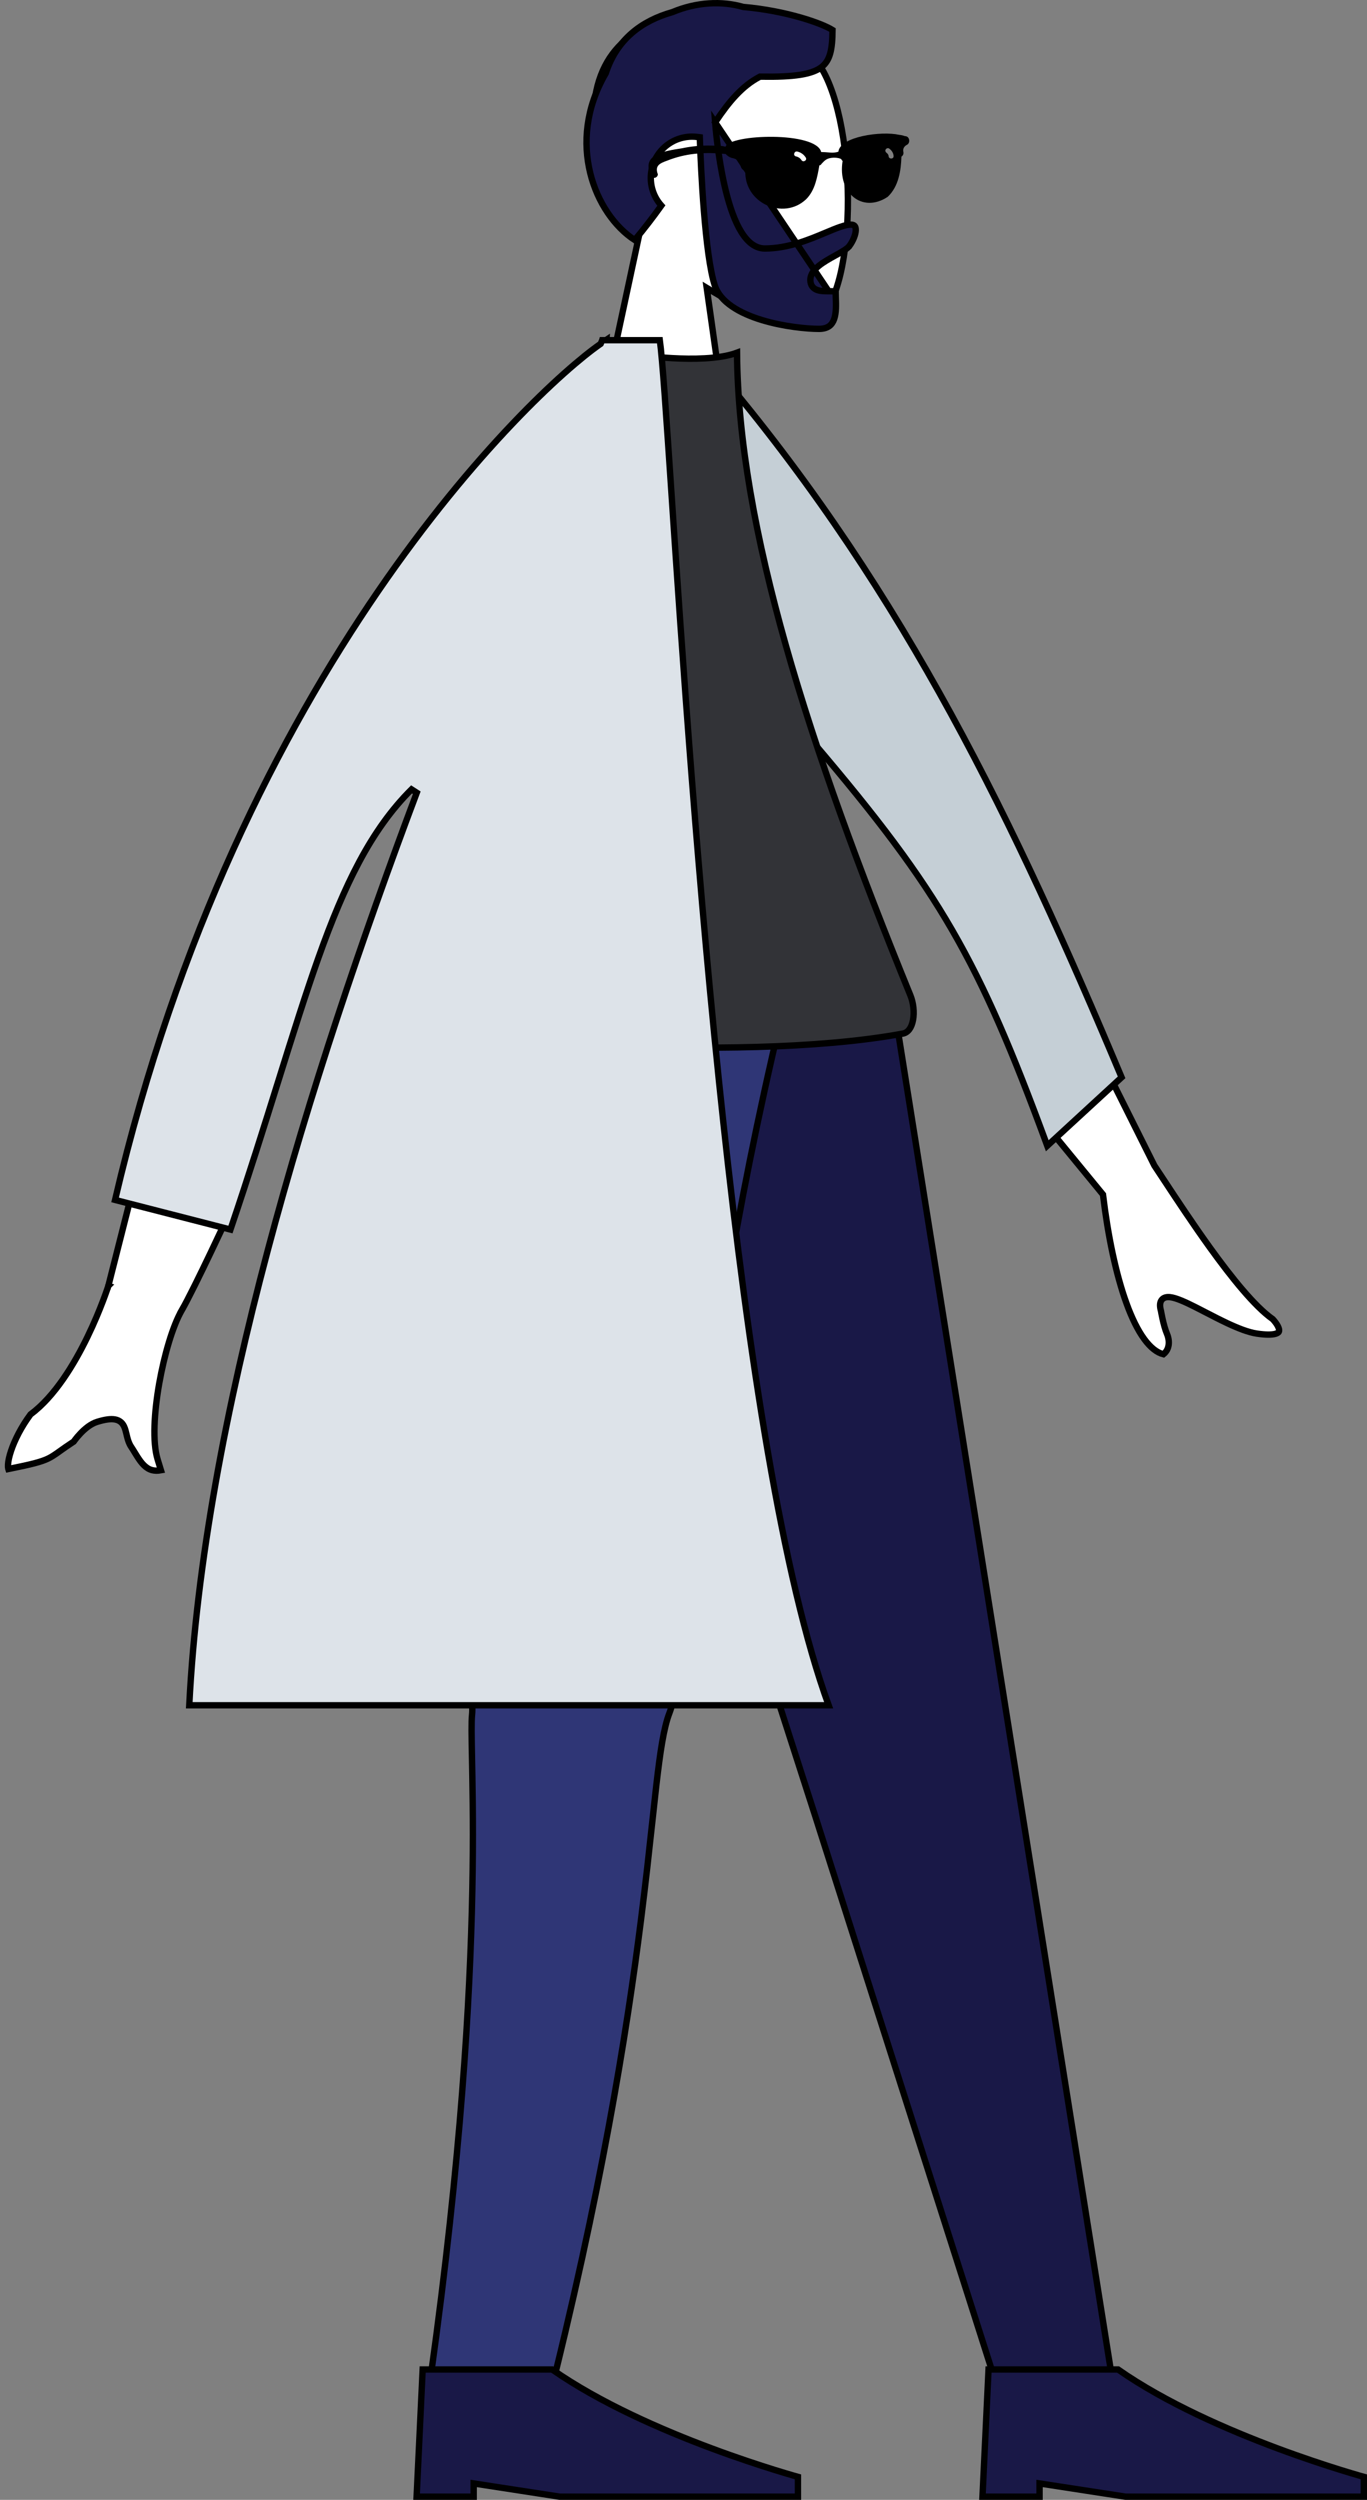 <svg width="215" height="393" viewBox="0 0 215 393" fill="none" xmlns="http://www.w3.org/2000/svg">
<rect x="0" y="0" width="215" height="393" fill="#808080" stroke="none"/>
<path d="M112.049 45.796L111.149 45.253L111.296 46.294L115.281 74.48H92.475L100.607 36.575L100.659 36.334L100.499 36.146C95.946 30.802 92.903 24.298 93.412 17.041L92.913 17.006L93.412 17.041C93.778 11.819 95.861 8.237 98.833 5.933C101.818 3.618 105.749 2.557 109.855 2.484C113.96 2.411 118.201 3.328 121.767 4.925C125.343 6.526 128.182 8.784 129.559 11.35L129.559 11.35C132.393 16.634 133.673 26.077 133.29 34.483C133.099 38.676 132.497 42.568 131.49 45.516C130.987 46.99 130.39 48.208 129.708 49.106C129.028 50.003 128.285 50.554 127.492 50.759L127.491 50.759C126.14 51.108 123.915 50.866 121.161 50.009C118.431 49.159 115.258 47.73 112.049 45.796Z" fill="white" stroke="black"/>
<path d="M112.48 19.234L112.576 19.09C114.662 15.985 116.712 13.539 119.42 12.109L119.533 12.049L119.661 12.051C122.289 12.093 124.311 12.005 125.868 11.758C127.427 11.511 128.478 11.111 129.199 10.558C130.569 9.506 130.92 7.764 130.939 4.718C130.065 4.172 128.306 3.442 125.962 2.766C123.432 2.036 120.277 1.385 116.946 1.099L116.897 1.095L116.851 1.081C113.53 0.131 109.576 0.306 105.756 1.904L105.729 1.915L105.7 1.923C100.98 3.262 97.039 6.122 95.293 11.464L95.276 11.514L95.25 11.559C88.959 22.416 93.55 33.656 99.833 37.737C101.389 35.874 102.77 34.063 104.017 32.319C102.985 31.169 102.356 29.648 102.356 27.98C102.356 24.39 105.266 21.48 108.856 21.48C109.12 21.48 109.38 21.496 109.636 21.526L110.061 21.577L110.076 22.005C110.15 24.073 110.341 28.605 110.713 33.225C111.088 37.868 111.642 42.527 112.425 44.894C112.855 46.193 113.815 47.278 115.126 48.178C116.437 49.079 118.07 49.775 119.788 50.301C123.226 51.354 126.915 51.701 128.807 51.701C129.562 51.701 130.072 51.523 130.426 51.267C130.782 51.009 131.027 50.638 131.192 50.17C131.533 49.203 131.495 47.948 131.453 46.789L131.453 46.788C131.451 46.746 131.45 46.704 131.448 46.662C131.439 46.388 131.43 46.119 131.429 45.873C131.411 45.864 131.379 45.852 131.328 45.839C131.106 45.785 130.776 45.783 130.327 45.783L112.48 19.234ZM112.48 19.234L112.493 19.407L112.493 19.412C112.509 19.628 112.869 24.409 113.953 29.167C114.499 31.566 115.237 33.995 116.226 35.836C117.198 37.643 118.515 39.065 120.282 39.065C123.94 39.065 127.249 37.674 129.809 36.598L129.841 36.585C130.699 36.225 131.463 35.904 132.141 35.672C132.824 35.438 133.374 35.311 133.806 35.311C134.171 35.311 134.34 35.421 134.429 35.528C134.53 35.649 134.604 35.862 134.593 36.198C134.572 36.877 134.207 37.813 133.615 38.642L133.614 38.642C133.473 38.84 133.195 39.074 132.773 39.349C132.361 39.618 131.864 39.894 131.327 40.192C131.327 40.192 131.327 40.192 131.327 40.192L131.304 40.205C130.465 40.67 129.53 41.19 128.805 41.773C128.09 42.349 127.45 43.089 127.45 44.02C127.45 44.424 127.553 44.775 127.769 45.057C127.982 45.335 128.27 45.5 128.56 45.601C129.098 45.787 129.764 45.785 130.285 45.783L130.326 45.783L112.48 19.234Z" fill="#191847" stroke="black"/>
<path d="M128.242 285.575L88.991 163.616L141.232 162.109L175.094 375.058L156.941 375.582L128.242 285.576L128.242 285.575Z" fill="#191847" stroke="black"/>
<path d="M122.87 159.987C115.377 191.431 111.832 216.51 109.735 234.86C109.105 240.365 108.605 245.281 108.168 249.574C107.873 252.467 107.607 255.076 107.351 257.391C106.708 263.189 106.119 267.146 105.284 269.31C104.392 271.618 103.839 275.349 103.227 280.652C103.027 282.388 102.82 284.298 102.594 286.389C102.124 290.722 101.571 295.837 100.814 301.819C98.581 319.484 94.586 344.664 85.828 379.205L66.833 379.98C72.031 344.606 73.732 318.522 74.209 300.513C74.449 291.458 74.379 284.446 74.29 279.325C74.272 278.311 74.254 277.374 74.237 276.511C74.168 272.991 74.123 270.712 74.247 269.543L74.247 269.543C74.333 268.739 74.271 267.419 74.118 265.645C73.963 263.856 73.711 261.559 73.4 258.775C73.364 258.455 73.327 258.128 73.29 257.794C72.678 252.33 71.871 245.118 71.123 236.251C69.543 217.529 68.226 191.424 69.575 158.836L122.87 159.987Z" fill="#2F3676" stroke="black"/>
<path d="M124.798 389.181C125.089 389.265 125.325 389.331 125.5 389.38V392.5H88.038L75.076 390.506L74.5 390.417V391V392.5H65.524L66.477 372.5H86.842C94.346 377.745 104.076 381.981 111.926 384.906C115.878 386.379 119.362 387.522 121.858 388.298C123.106 388.686 124.108 388.982 124.798 389.181Z" fill="#191847" stroke="black"/>
<path d="M213.798 389.181C214.089 389.265 214.325 389.331 214.5 389.38V392.5H177.038L164.076 390.506L163.5 390.417V391V392.5H154.524L155.477 372.5H175.842C183.346 377.745 193.076 381.981 200.926 384.906C204.878 386.379 208.362 387.522 210.858 388.298C212.106 388.686 213.108 388.982 213.798 389.181Z" fill="#191847" stroke="black"/>
<path d="M17.04 202.152L17.044 202.138L17.048 202.123L20.862 187.104L36.007 190.84C35.849 191.179 35.623 191.662 35.348 192.249C34.785 193.448 34.015 195.083 33.179 196.83C31.505 200.332 29.585 204.255 28.567 206.02L29 206.27L28.567 206.02C27.185 208.417 25.84 212.952 25.039 217.5C24.637 219.783 24.369 222.09 24.303 224.158C24.237 226.216 24.37 228.076 24.796 229.447C24.983 230.049 25.159 230.615 25.315 231.137C24.768 231.238 24.317 231.218 23.938 231.122C23.451 230.998 23.04 230.739 22.666 230.378C22.287 230.013 21.953 229.552 21.622 229.036C21.491 228.832 21.351 228.604 21.208 228.37C21.015 228.055 20.816 227.73 20.626 227.444L20.626 227.444C20.293 226.943 20.121 226.398 19.983 225.843C19.956 225.738 19.931 225.629 19.905 225.517C19.802 225.08 19.692 224.61 19.509 224.232C19.387 223.978 19.221 223.735 18.98 223.539C18.737 223.341 18.442 223.211 18.093 223.148C17.418 223.025 16.519 223.149 15.297 223.522L15.297 223.522C14.238 223.845 13.288 224.675 12.632 225.369C12.296 225.724 12.023 226.059 11.832 226.306C11.737 226.429 11.662 226.531 11.61 226.603C11.602 226.614 11.595 226.624 11.588 226.634C10.676 227.229 10.01 227.703 9.468 228.089C9.362 228.165 9.261 228.237 9.164 228.306C8.552 228.739 8.101 229.042 7.556 229.303C6.486 229.818 5.019 230.195 1.315 230.944C1.31 230.929 1.306 230.913 1.301 230.895C1.264 230.744 1.246 230.531 1.261 230.252C1.291 229.695 1.447 228.955 1.735 228.094C2.302 226.394 3.353 224.301 4.799 222.359C8.625 219.523 11.678 214.457 13.765 210.156C14.82 207.983 15.637 205.985 16.191 204.529C16.469 203.802 16.68 203.209 16.823 202.797C16.894 202.592 16.948 202.431 16.984 202.322C17.002 202.267 17.016 202.225 17.025 202.196L17.036 202.164L17.039 202.155L17.039 202.153L17.04 202.152C17.04 202.152 17.04 202.152 16.563 202L17.04 202.152ZM181.552 183.224L181.566 183.251L181.584 183.277C182.015 183.925 182.506 184.669 183.044 185.485C184.993 188.441 187.57 192.349 190.264 196.091C191.984 198.48 193.757 200.809 195.452 202.786C197.124 204.738 198.742 206.373 200.172 207.38C200.461 207.689 200.748 208.055 200.943 208.414C201.156 208.806 201.21 209.095 201.167 209.272C201.14 209.387 201.038 209.585 200.51 209.711C199.967 209.84 199.077 209.859 197.688 209.654C196.356 209.458 194.71 208.81 192.977 207.994C191.86 207.468 190.739 206.888 189.661 206.33C189.066 206.022 188.484 205.721 187.924 205.44C187.144 205.049 186.409 204.698 185.757 204.433C185.113 204.171 184.513 203.977 184.013 203.924C183.532 203.874 182.96 203.942 182.646 204.443C182.371 204.882 182.422 205.479 182.599 206.11L182.612 206.183C182.623 206.247 182.64 206.34 182.661 206.455C182.704 206.685 182.768 207.005 182.849 207.368C183.009 208.084 183.245 208.995 183.539 209.694C184.017 210.829 183.949 212.13 182.976 212.898C181.954 212.64 180.948 211.846 179.979 210.528C178.951 209.129 178.009 207.2 177.168 204.884C175.488 200.254 174.244 194.17 173.496 187.94L173.479 187.796L173.386 187.683L165.459 178.028L174.368 168.854L181.552 183.224Z" fill="white" stroke="black"/>
<path d="M106.701 74.469C104.846 69.79 103.7 65.785 103.708 63.018L114.062 59.72C142.576 93.848 159.496 129.118 176.403 169.37L164.712 180.126C159.333 165.503 155.121 155.517 149.808 146.313C144.419 136.976 137.909 128.462 127.931 116.734C126.885 114.274 124.829 110.392 122.352 105.797C121.919 104.995 121.474 104.171 121.018 103.328C118.832 99.282 116.413 94.805 114.09 90.288C111.284 84.829 108.627 79.324 106.701 74.469Z" fill="#C5CFD6" stroke="black"/>
<path d="M143.181 156.47L143.181 156.47C143.666 157.656 143.825 159.131 143.605 160.339C143.38 161.571 142.811 162.339 142.002 162.489C128.521 164.978 110.011 164.981 94.84 164.356C87.261 164.044 80.527 163.575 75.688 163.185C73.268 162.99 71.323 162.814 69.983 162.688C69.312 162.624 68.794 162.573 68.443 162.538C68.427 162.536 68.411 162.535 68.396 162.533C72.336 116.184 81.438 83.961 101.091 55.89C101.148 55.897 101.211 55.905 101.281 55.914C101.597 55.953 102.052 56.006 102.612 56.062C103.731 56.175 105.271 56.302 106.953 56.359C108.632 56.416 110.463 56.402 112.16 56.231C113.527 56.093 114.837 55.851 115.919 55.444C116.121 82.916 127.178 117.257 143.181 156.47Z" fill="#323337" stroke="black"/>
<path d="M95.149 53.48H95.302L95.378 53.429L95.375 53.48H95.905H103.776C104.185 56.404 104.775 65.186 105.622 77.777L105.624 77.812L105.625 77.826C107.244 101.909 109.786 139.743 113.769 176.494C117.705 212.818 123.054 248.149 130.329 268.086H29.766C32.013 223.391 48.476 170.018 65.548 124.626L64.727 124.096C58.32 130.471 54.147 139.141 50.087 150.555C48.056 156.265 46.048 162.678 43.805 169.849L43.761 169.988C41.566 177.005 39.142 184.752 36.245 193.295L18.098 188.637C37.566 105.331 83.423 61.76 94.352 54.134L94.468 54.053L94.525 53.923C94.586 53.782 94.647 53.641 94.708 53.501C94.711 53.494 94.714 53.487 94.716 53.48H95.149Z" fill="#DDE3E9" stroke="black"/>
<path fill-rule="evenodd" clip-rule="evenodd" d="M142.469 21.416C142.388 21.402 142.307 21.39 142.226 21.378C142.163 21.342 142.089 21.314 142.003 21.298C141.806 21.248 141.61 21.214 141.415 21.196C138.612 20.565 132.127 21.461 131.86 23.853C130.967 24.151 130.195 23.884 129.16 23.91C128.373 20.619 114.758 21.083 114.103 23.068C114.101 23.067 114.098 23.067 114.096 23.066C113.467 22.871 112.539 22.918 111.819 22.887C110.281 22.855 108.742 22.992 107.238 23.316C104.421 23.764 100.576 24.288 102.535 27.806C102.535 27.806 102.536 27.807 102.536 27.808L102.537 27.808C102.874 28.154 103.447 27.875 103.469 27.406C102.81 25.74 104.298 25.54 105.442 25.061C108.291 24.037 111.191 23.896 114.136 24.212C114.358 24.473 114.694 24.701 115.05 24.82C117.019 25.147 115.981 26.608 117.226 26.82C116.998 31.913 123.181 34.693 126.764 31.345C128.194 29.947 128.535 27.875 128.867 26.007C129.042 25.968 129.154 25.872 129.219 25.745C129.641 25.324 129.906 24.935 130.74 24.82C131.574 24.704 132.216 24.936 132.303 25.007C132.325 25.051 132.348 25.095 132.375 25.14C132.413 25.206 132.465 25.258 132.524 25.299C131.701 30.371 135.638 33.578 139.613 30.948C141.34 29.323 141.705 26.836 141.777 24.616C142.011 24.475 142.159 24.201 142.078 23.857C141.967 23.382 142.228 22.971 142.646 22.765C143.188 22.497 143.092 21.519 142.469 21.416ZM125.39 23.822C124.897 23.713 124.686 24.474 125.181 24.583C125.532 24.66 125.828 24.837 126.029 25.136L126.05 25.169C126.32 25.597 127.001 25.201 126.729 24.77C126.424 24.285 125.95 23.945 125.39 23.822ZM139.84 23.35C139.666 23.228 139.403 23.319 139.302 23.492C139.191 23.682 139.264 23.895 139.427 24.019L139.443 24.032C139.593 24.137 139.738 24.326 139.756 24.519L139.758 24.543C139.778 25.049 140.564 25.052 140.545 24.543C140.525 24.046 140.237 23.63 139.84 23.35Z" fill="black"/>
</svg>
